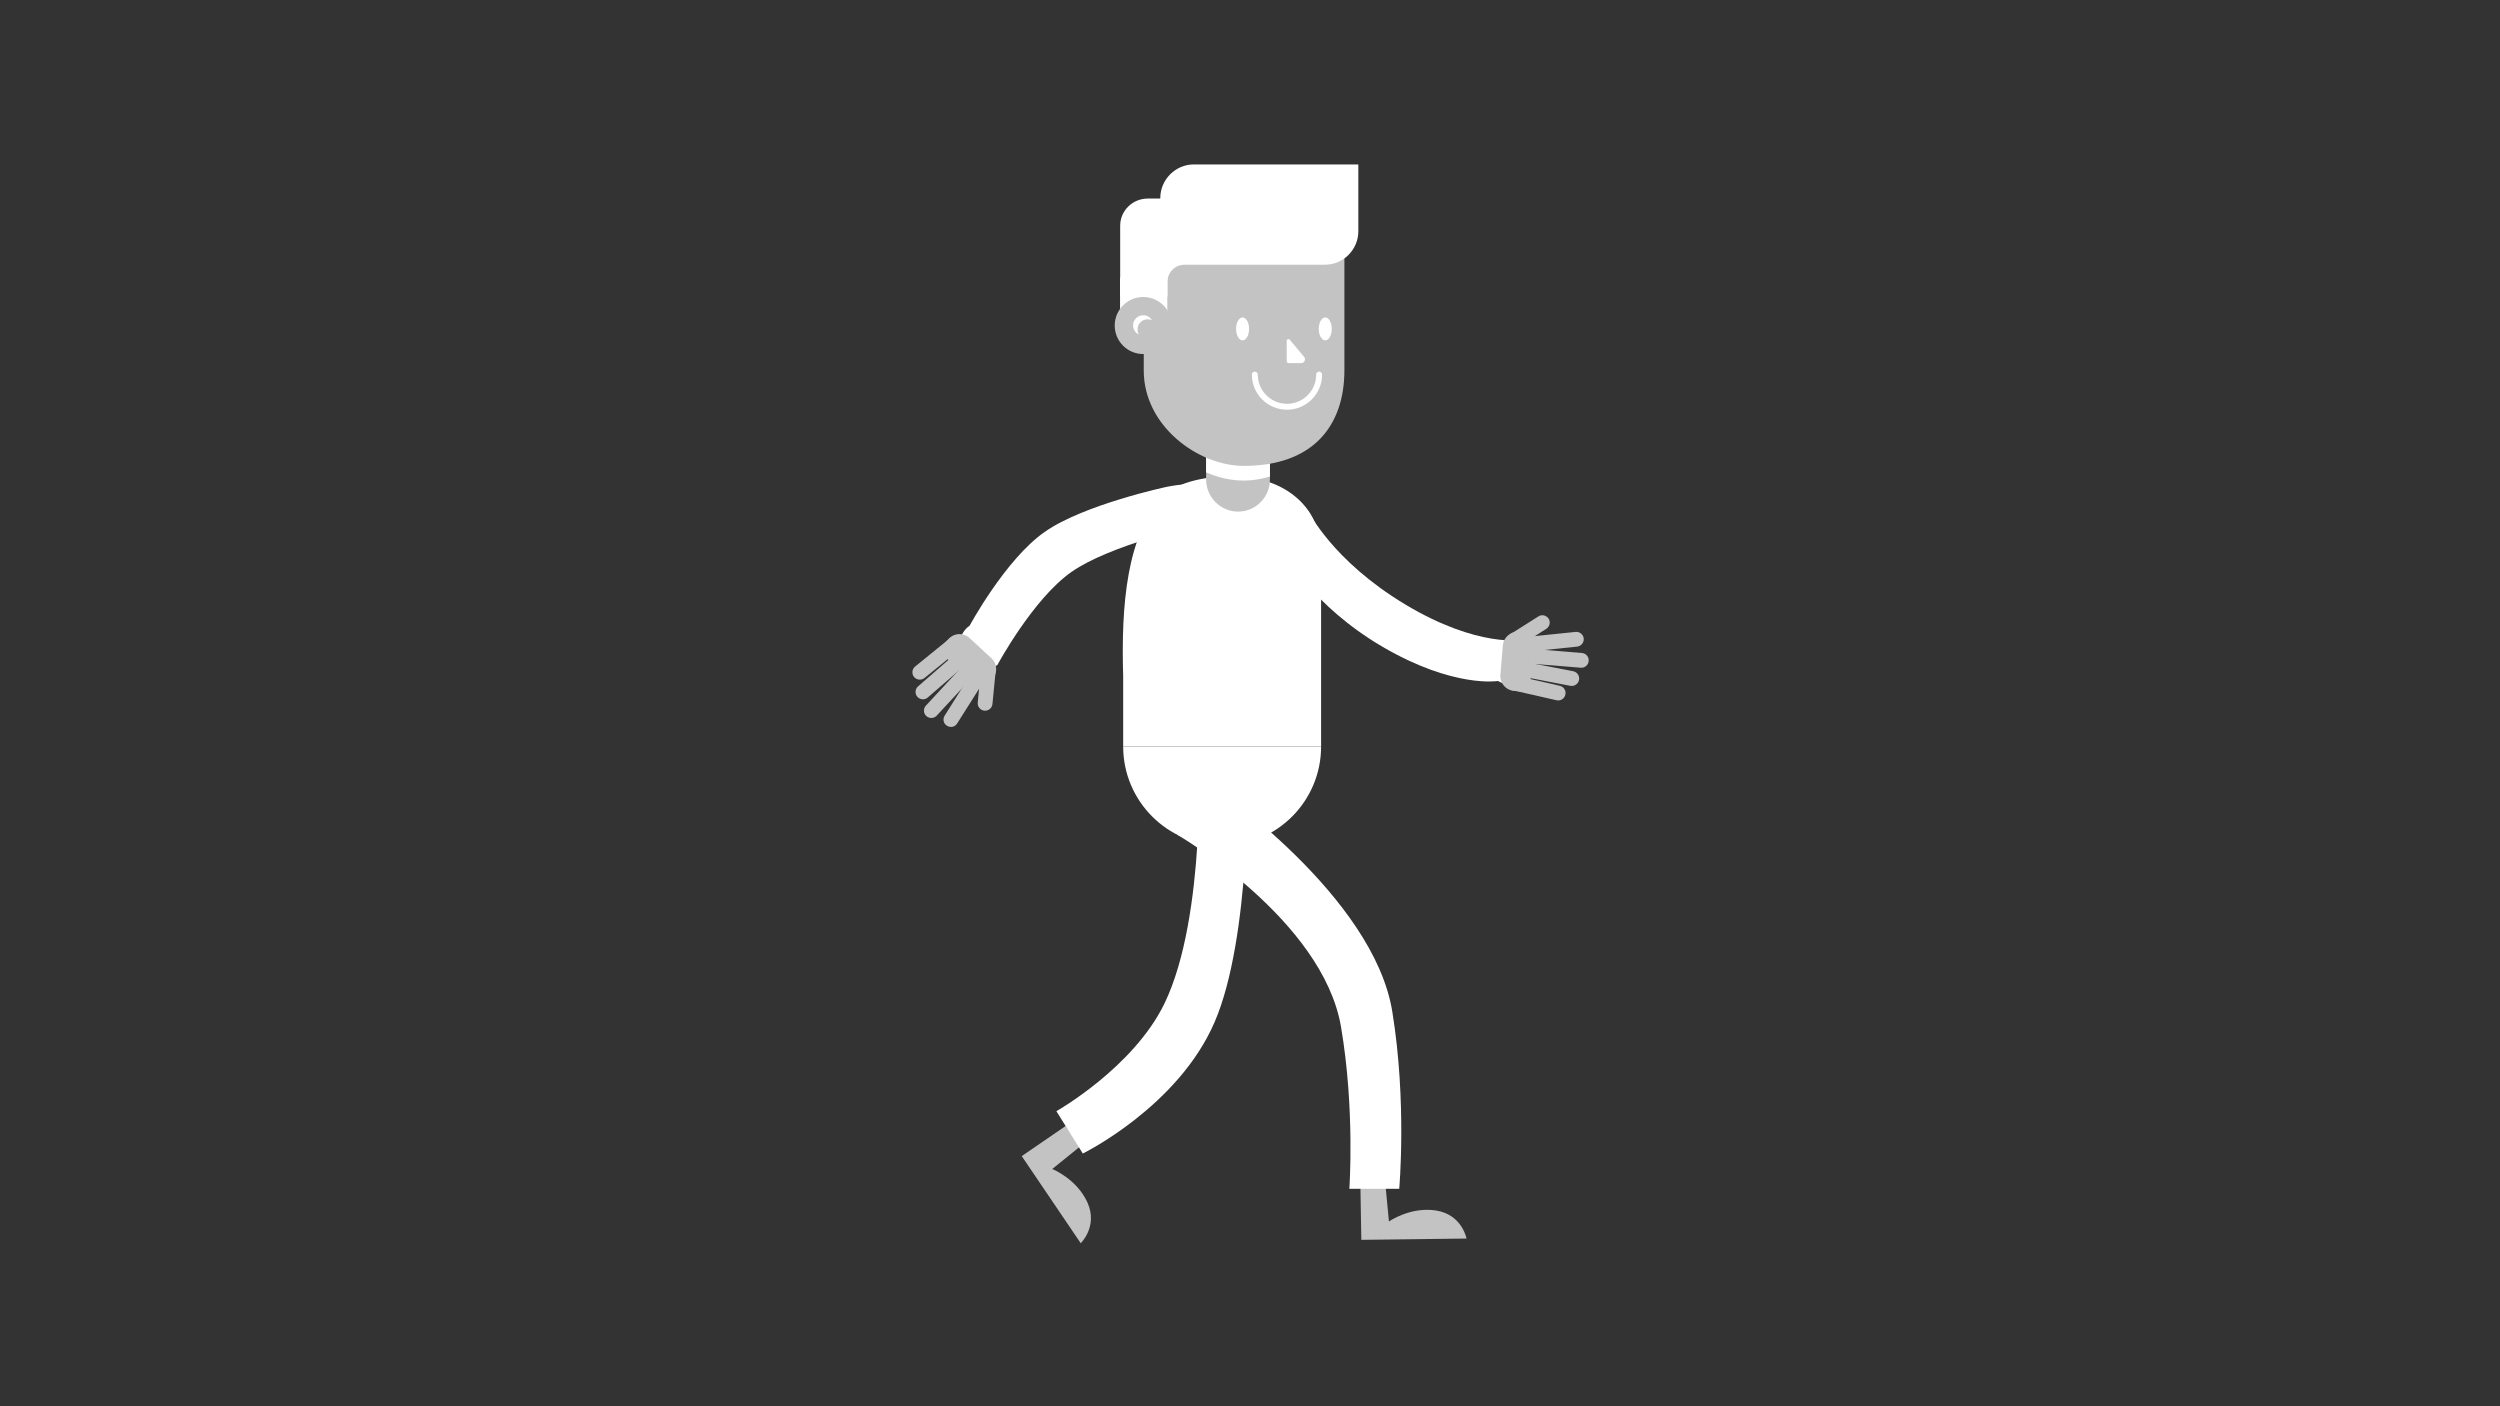 <?xml version="1.0" encoding="utf-8"?>
<!-- Generator: Adobe Illustrator 19.2.0, SVG Export Plug-In . SVG Version: 6.00 Build 0)  -->
<svg version="1.1" id="Layer_1" xmlns="http://www.w3.org/2000/svg" xmlns:xlink="http://www.w3.org/1999/xlink" x="0px" y="0px"
	 viewBox="0 0 1920 1080" style="enable-background:new 0 0 1920 1080;" xml:space="preserve">
<rect x="0" y="0" width="1920" height="1080" fill="#333333" stroke="none"/>
<style type="text/css">
	.st0{fill:#c3c3c3;}
	.st1{fill:#fff;}
	.st2{fill:#fff;}
	.st3{fill:#fff;}
	.st4{fill:#c3c3c3;}
	.st5{fill:#fff;}
	.st6{fill:#fff;}
	.st7{fill:none;stroke:#fff;stroke-width:4.532;stroke-linecap:round;stroke-miterlimit:10;}
</style>
<path class="st0" d="M818.5,864.7l-33.8,23.2l45.3,66.9c0,0,13.4-12.9,5.2-31.2c-8.3-18.4-27.1-25.8-27.1-25.8l21.3-17.2
	L818.5,864.7z"/>
<path class="st1" d="M811.3,853.4l20.3,32.5c0,0,73.1-35.8,101.2-100.9s25.4-194.1,25.4-194.1l-37.6-16.3c0,0,6.2,129-26.3,196.1
	C870.4,820,811.3,853.4,811.3,853.4z"/>
<path class="st0" d="M1044.8,911.2l0.7,41l80.8-1c0,0-3.4-18.3-23.2-21.5c-19.9-3.2-36.4,8.4-36.4,8.4l-2.6-27.3L1044.8,911.2z"/>
<path class="st2" d="M1036.3,913h38.3c0,0,6-66.5-5.3-136c-14.4-89-137-172.6-137-172.6l-28.1,36.7c0,0,111.6,64.9,125.7,147.5
	C1040.7,852.1,1036.3,913,1036.3,913z"/>
<path class="st3" d="M979.6,398.8L979.6,398.8c-5.2,8.7-2.4,20.1,6.3,25.3c0,0,21.4,40.8,76,72.7c54.7,31.9,88.6,26.2,88.6,26.2
	c8.7,5.2,20.1,2.4,25.3-6.3v0c5.2-8.7,2.4-20.1-6.3-25.3c0,0-34.2,6.5-90.3-27.2s-74.4-71.7-74.4-71.7
	C996.1,387.3,984.8,390.1,979.6,398.8z"/>
<g>
	<path class="st4" d="M1163.3,518.8l-2.5,11.1l34.6,7.9c3.1,0.7,6.1-1.2,6.8-4.3v0c0.7-3.1-1.2-6.1-4.3-6.8L1163.3,518.8z"/>
	<path class="st4" d="M1166,507.4l-2.1,11.2l42.1,8.1c3.1,0.6,6.1-1.4,6.7-4.5v0c0.6-3.1-1.4-6.1-4.5-6.7L1166,507.4z"/>
	<path class="st4" d="M1172.1,498l-0.9,11.3l42.8,3.5c3.1,0.3,5.9-2.1,6.1-5.2l0,0c0.3-3.1-2.1-5.9-5.2-6.1L1172.1,498z"/>
	<path class="st4" d="M1167.3,489.7l1.2,11.3l42.7-4.4c3.1-0.3,5.4-3.1,5.1-6.2l0,0c-0.3-3.1-3.1-5.4-6.2-5.1L1167.3,489.7z"/>
	<path class="st4" d="M1159.7,487.2l6.1,9.6l21.8-13.9c2.6-1.7,3.4-5.2,1.7-7.8l0,0c-1.7-2.6-5.2-3.4-7.8-1.7L1159.7,487.2z"/>
	<path class="st4" d="M1166.5,485.2l9,0.7c1.7,0.1,2.9,1.6,2.7,3.2l-3.3,39.5c-0.1,1.7-1.6,2.9-3.2,2.7l-9-0.7
		c-6.2-0.5-10.9-6-10.4-12.2l1.9-22.9C1154.8,489.4,1160.3,484.7,1166.5,485.2z"/>
</g>
<path class="st3" d="M740.3,506.2L740.3,506.2c5.9,8.3,17.4,10.3,25.7,4.5c0,0,27.2-50.6,56.8-71.4c29.6-20.8,94.9-35.3,94.9-35.3
	c8.3-5.9,10.3-17.4,4.5-25.7v0c-5.9-8.3-14.9-6.4-25.7-4.5c0,0-64.2,13.6-94.3,34.8c-30.1,21.1-57.5,71.9-57.5,71.9
	C736.4,486.3,734.4,497.8,740.3,506.2z"/>
<g>
	<path class="st4" d="M737.6,498.3l-7.2-8.8l-27.6,22.4c-2.4,2-2.8,5.6-0.8,8v0c2,2.4,5.6,2.8,8,0.8L737.6,498.3z"/>
	<path class="st4" d="M745,507.5l-7.5-8.6l-32.4,28.2c-2.4,2.1-2.6,5.6-0.6,8h0c2.1,2.4,5.6,2.6,8,0.6L745,507.5z"/>
	<path class="st4" d="M748.6,518.1l-8.3-7.7l-29.2,31.5c-2.1,2.3-2,5.9,0.3,8l0,0c2.3,2.1,5.9,2,8-0.3L748.6,518.1z"/>
	<path class="st4" d="M758,519.4l-9.6-6.1l-22.9,36.3c-1.7,2.7-0.9,6.2,1.8,7.8h0c2.7,1.7,6.2,0.9,7.8-1.8L758,519.4z"/>
	<path class="st4" d="M764.7,515l-11.3-1.1l-2.5,25.7c-0.3,3.1,2,5.9,5.1,6.2l0,0c3.1,0.3,5.9-2,6.2-5.1L764.7,515z"/>
	<path class="st4" d="M762.1,521.6l-6.2,6.6c-1.1,1.2-3,1.3-4.2,0.2l-29.1-27c-1.2-1.1-1.3-3-0.2-4.2l6.2-6.6
		c4.3-4.6,11.4-4.9,16-0.6l16.9,15.6C766,509.8,766.3,517,762.1,521.6z"/>
</g>
<path class="st2" d="M939.3,649.2h-1.3c-41.6,0-75.4-34.2-75.4-75.8v-0.2h152v0.2C1014.6,615,980.9,649.2,939.3,649.2z"/>
<path class="st3" d="M945.8,365.6L945.8,365.6c38,0,68.8,21.5,68.8,59.5v148h-152v-53.7c-1.6-53.8,2.4-109.8,31.7-139
	C907.4,367.3,936.4,365.6,945.8,365.6z"/>
<path class="st4" d="M975.3,368.4c0,13.4-10.9,24.5-24.3,24.5h0h-0.2c-13.4,0-24.5-11.1-24.5-24.5v-21.5h49V368.4z"/>
<path class="st5" d="M926.3,362.8c9.5,4.1,19.4,6.3,28.9,6.3c6.6,0,13.4-1.1,20.1-3.1v-15.5h-49V362.8z"/>
<path class="st4" d="M955.2,357.8c-34.9,0-76.8-30.5-76.8-73.2V156.1h154.1v128.5C1032.4,327.4,1008.1,357.8,955.2,357.8z"/>
<rect x="860.2" y="213.2" class="st1" width="36.3" height="39"/>
<circle class="st4" cx="878" cy="250" r="21.9"/>
<path class="st6" d="M873.6,253c0-4.3,3.5-7.8,7.8-7.8c1.2,0,2.3,0.3,3.3,0.7c-1.4-2.3-3.8-3.8-6.7-3.8c-4.3,0-7.8,3.5-7.8,7.8
	c0,3.1,1.8,5.8,4.5,7C874,255.8,873.6,254.5,873.6,253z"/>
<path class="st1" d="M891.1,152.1v0.4h-9.6c-11.7,0-21.2,9.3-21.2,20.9l0-0.2v29.9v24.6h36.3v-11.1c0-7.4,5.7-13.3,13.2-13.3h107.8
	c14.1,0,25.6-11.6,25.6-25.7v-51.3H916.9C902.8,126.2,891.1,138,891.1,152.1z"/>
<path class="st7" d="M963.7,287.7c0,13.6,11.1,24.7,24.7,24.7h0c13.6,0,24.7-11.1,24.7-24.7"/>
<path class="st6" d="M988.2,261.7v15.9c0,0.7,0.9,1.3,1.6,1.3h9.4c2.6,0,4-3,2.3-4.9l-10.9-13C989.9,259.9,988.2,260.5,988.2,261.7z
	"/>
<ellipse class="st1" cx="954.3" cy="252.6" rx="5" ry="8.8"/>
<ellipse class="st1" cx="1017.8" cy="252.6" rx="5" ry="8.8"/>
</svg>
